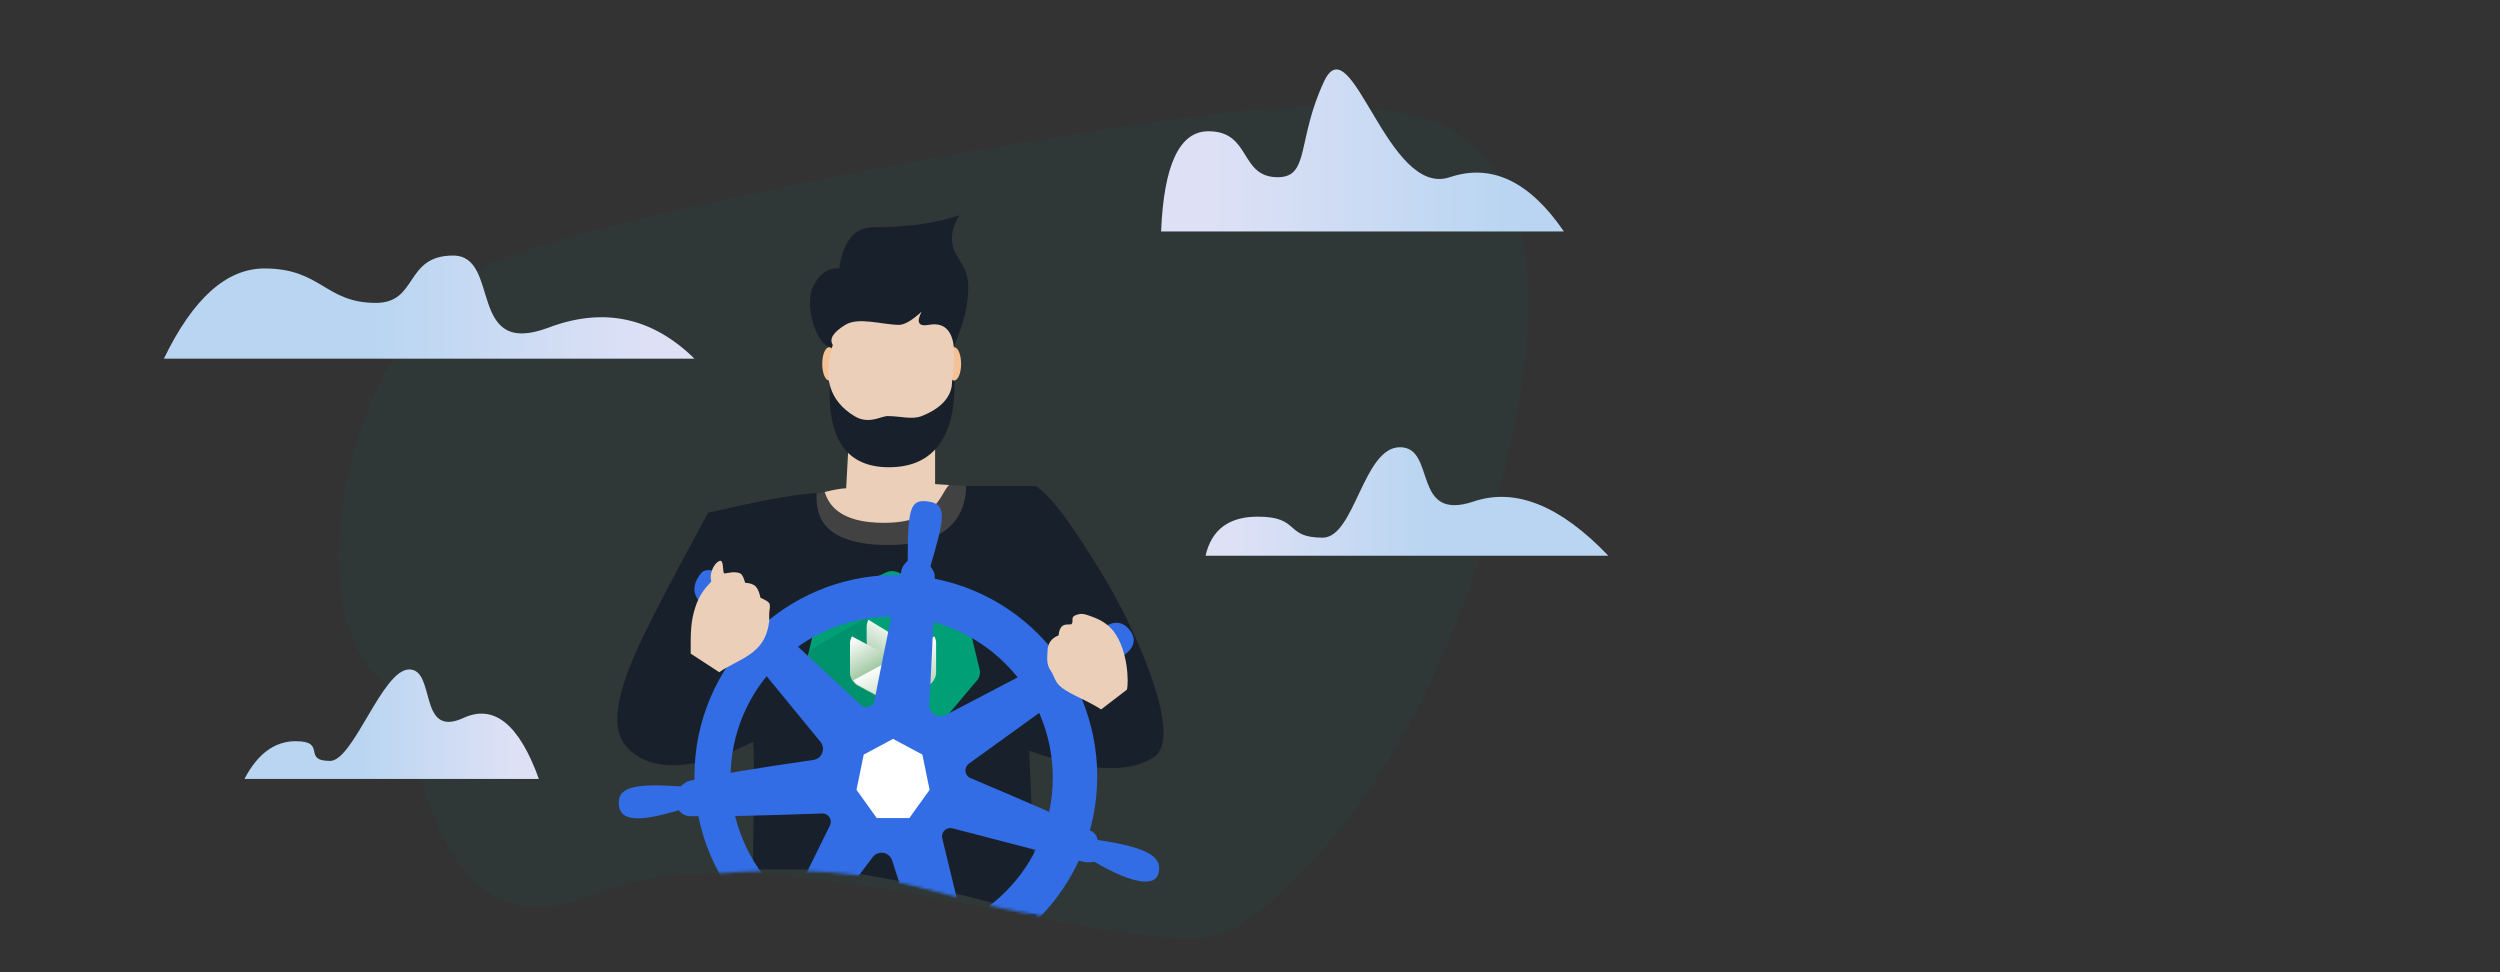 <?xml version="1.0" encoding="UTF-8"?>
<svg width="900px" height="350px" viewBox="0 0 900 350" version="1.1" xmlns="http://www.w3.org/2000/svg" xmlns:xlink="http://www.w3.org/1999/xlink">
    <rect x="0" y="0" width="900" height="350" fill="#333333" stroke="none"/>
    <!-- Generator: Sketch 52.6 (67491) - http://www.bohemiancoding.com/sketch -->
    <title>teaser</title>
    <desc>Created with Sketch.</desc>
    <defs>
        <linearGradient x1="39.082%" y1="85.723%" x2="91.892%" y2="85.723%" id="linearGradient-1">
            <stop stop-color="#B9D5F1" offset="0%"></stop>
            <stop stop-color="#DEE1F6" offset="100%"></stop>
        </linearGradient>
        <linearGradient x1="54.565%" y1="85.723%" x2="7.38%" y2="85.723%" id="linearGradient-2">
            <stop stop-color="#B9D5F1" offset="0%"></stop>
            <stop stop-color="#DEE1F6" offset="100%"></stop>
        </linearGradient>
        <linearGradient x1="87.538%" y1="87.904%" x2="11.262%" y2="87.904%" id="linearGradient-3">
            <stop stop-color="#B9D5F1" offset="0%"></stop>
            <stop stop-color="#DEE1F6" offset="100%"></stop>
        </linearGradient>
        <path d="M30.313,0.922 C31.322,0.462 32.952,0.458 33.968,0.922 L56.008,10.989 C57.018,11.45 58.047,12.701 58.302,13.763 L63.715,36.254 C63.973,37.325 63.61,38.873 62.889,39.731 L47.693,57.802 C46.979,58.652 45.5,59.34 44.395,59.34 L19.886,59.34 C18.779,59.34 17.309,58.661 16.588,57.802 L1.392,39.731 C0.678,38.882 0.31,37.316 0.566,36.254 L5.979,13.763 C6.236,12.692 7.257,11.453 8.273,10.989 L30.313,0.922 Z" id="path-4"></path>
        <linearGradient x1="12.754%" y1="-18.662%" x2="88.267%" y2="84.608%" id="linearGradient-6">
            <stop stop-color="#FFFFFF" offset="0%"></stop>
            <stop stop-color="#439246" offset="100%"></stop>
        </linearGradient>
        <linearGradient x1="50%" y1="4.937%" x2="148.756%" y2="175.515%" id="linearGradient-7">
            <stop stop-color="#FFFFFF" offset="0%"></stop>
            <stop stop-color="#439246" offset="100%"></stop>
        </linearGradient>
        <linearGradient x1="19.157%" y1="-9.048%" x2="82.22%" y2="77.908%" id="linearGradient-8">
            <stop stop-color="#FFFFFF" offset="0%"></stop>
            <stop stop-color="#439246" offset="100%"></stop>
        </linearGradient>
        <linearGradient x1="57.44%" y1="26.315%" x2="137.967%" y2="158.081%" id="linearGradient-9">
            <stop stop-color="#FFFFFF" offset="0%"></stop>
            <stop stop-color="#439246" offset="100%"></stop>
        </linearGradient>
        <path d="M40,0 L268,0 L268,167 C257.21,167 235.049,164.272 201.517,158.817 C151.219,150.635 142.364,134.325 49.236,147.305 C-12.849,155.958 -15.928,106.856 40,0 Z" id="path-10"></path>
    </defs>
    <g id="teaser" stroke="none" stroke-width="1" fill="none" fill-rule="evenodd">
        <g id="Clouds" transform="translate(59, 25)">
            <path d="M121.6,68.277 C175.815,47.314 393.238,8.377 423.383,13.75 C434.732,15.773 514.193,2.891 484.68,135.016 C455.166,267.141 389.323,307.19 384.544,309.706 C354.536,325.505 220.174,270.298 156.098,296.476 C92.022,322.654 95.149,235.626 77.186,218.929 C46.57,190.469 67.385,89.239 121.6,68.277 Z" id="Rectangle" fill-opacity="0.072" fill="#00877A"></path>
            <path d="M36.201,71.646 C56.703,71.646 57.976,84.038 76.336,84.038 C91.557,84.038 86.611,67 104.094,67 C121.576,67 108.832,104.121 138.508,92.932 C158.292,85.472 175.789,89.202 191,104.121 L1.42108547e-14,104.121 C10.466,82.471 22.533,71.646 36.201,71.646 Z" id="Rectangle" fill="url(#linearGradient-1)"></path>
            <path d="M47.467,241.835 C58.845,241.835 49.627,248.93 59.816,248.93 C68.263,248.93 78.62,216 88.322,216 C98.025,216 91.4,241.021 107.869,233.449 C118.849,228.401 127.892,235.726 135,255.426 L29,255.426 C33.726,246.365 39.881,241.835 47.467,241.835 Z" id="Rectangle" fill="url(#linearGradient-1)"></path>
            <path d="M393.766,160.998 C409.33,160.998 403.217,168.559 417.155,168.559 C428.71,168.559 431.716,136 444.988,136 C458.26,136 449.016,163.1 471.545,155.527 C486.564,150.479 502.716,156.988 520,175.055 L375,175.055 C377.134,165.684 383.389,160.998 393.766,160.998 Z" id="Rectangle" fill="url(#linearGradient-2)"></path>
            <path d="M376.018,22.255 C391.582,22.255 387.074,38.794 401.012,38.794 C412.567,38.794 407.801,25.354 417.654,4.317 C427.508,-16.72 440.393,46.366 462.922,38.794 C477.941,33.745 491.634,40.255 504,58.321 L359,58.321 C359.969,34.277 365.641,22.255 376.018,22.255 Z" id="Rectangle" fill="url(#linearGradient-3)"></path>
        </g>
        <g id="captain" transform="translate(222, 77)">
            <path d="M49.025,190.07 C49.507,189.82 49.507,205.133 49.025,236.008 C58.712,236.008 66.075,236.008 71.115,236.008 C90.018,236.008 144.245,249.388 151.039,253.229 L148.509,193.254 C169.743,200.847 184.783,201.558 193.63,195.388 C203.985,188.166 187.226,149.742 174.15,128.587 C162.079,109.057 156.847,102.442 151.039,98 C138.91,97.915 130.673,97.915 126.326,98 C96.399,98.584 79.922,99.721 69.342,100.702 C61.59,101.421 49.436,103.725 32.879,107.613 C30.143,112.97 21.246,128.881 13.097,144.913 C3.657,163.483 -4.504,182.595 3.466,191.73 C16.165,206.286 42.891,193.254 49.025,190.07 Z" id="Oval" fill="#18212B"></path>
            <path d="M97.871,119.204 C124.43,119.204 125.766,103.247 125.766,98 C114.172,97.066 103.668,96.852 94.255,97.358 C91.276,97.519 83.839,98.602 71.944,100.607 C71.944,105.854 71.311,119.204 97.871,119.204 Z" id="Oval" fill="#424242"></path>
            <path d="M119.657,97.605 L114.636,97.279 L114.636,76.762 L83.723,78.354 L82.621,98.785 C81.124,98.785 78.544,99.226 74.883,100.109 C76.17,104.168 79.776,111.221 96.157,111.221 C115.453,111.221 116.243,100.996 119.657,97.605 Z" id="Oval" fill="#EBCFB8"></path>
            <path d="M77.49,48.08 C79.818,48.08 66.709,91.208 98,91.208 C128.478,91.208 120.736,52.25 120.736,49.945 C120.736,48.264 126.582,38.141 126.582,26.245 C126.582,17.129 120.266,16.136 120.736,7.885 C120.865,5.619 121.739,3.157 123.358,0.498 C114.821,3.382 104.438,4.823 92.209,4.823 C85.63,4.823 81.599,9.753 80.117,19.614 C76.055,19.372 72.904,21.582 70.666,26.245 C67.309,33.239 72.244,48.08 77.49,48.08 Z" id="Oval" fill="#18212B"></path>
            <ellipse id="Oval" fill="#F5C195" cx="76.5" cy="54" rx="2.5" ry="6"></ellipse>
            <ellipse id="Oval" fill="#F5C195" cx="121.5" cy="54" rx="2.5" ry="6"></ellipse>
            <path d="M97.506,72.79 C102.421,72.79 106.219,74.18 109.791,72.79 C118.919,69.239 120.738,63.913 120.738,60.534 C120.738,58.393 125.44,37.55 112.377,39.948 C108.655,40.632 107.793,39.044 109.791,35.187 C106.33,38.361 103.612,39.948 101.638,39.948 C95.771,39.948 87.111,36.991 82.299,39.948 C77.956,42.617 76.455,45.021 77.795,47.159 C74.043,58.802 76.638,67.345 85.579,72.79 C90.753,75.941 95.144,72.79 97.506,72.79 Z" id="Oval" fill="#EBCFB8"></path>
        </g>
        <g id="Logo" transform="translate(289, 205)">
            <g id="Rectangle-2">
                <mask id="mask-5" fill="white">
                    <use xlink:href="#path-4"></use>
                </mask>
                <use id="Mask" fill="#009F76" xlink:href="#path-4"></use>
                <polygon fill="#000000" opacity="0.29" mask="url(#mask-5)" points="-12.983 38.039 22.675 17.497 46.693 40.814 18.194 64.653"></polygon>
            </g>
            <path d="M41,27.601 C40.542,28.683 39.773,29.687 38.91,30.232 L34.335,33.119 C32.936,34.002 30.658,33.996 29.268,33.119 L24.693,30.232 C23.294,29.349 22.16,27.284 22.16,25.625 L22.16,19.472 C22.16,18.714 22.397,17.872 22.788,17.097 L41,27.601 Z" id="Combined-Shape" fill="url(#linearGradient-6)" transform="translate(31.58, 25.438) scale(-1, 1) translate(-31.58, -25.438) "></path>
            <path d="M40.186,18.111 C40.579,18.881 40.818,19.72 40.818,20.479 L40.818,25.956 C40.818,27.613 39.678,29.66 38.265,30.532 L34.074,33.12 C32.665,33.99 30.382,33.992 28.97,33.12 L24.779,30.532 C24.087,30.105 23.46,29.396 23,28.587 L40.186,18.111 Z" id="Combined-Shape" fill="url(#linearGradient-7)" transform="translate(31.909, 25.942) scale(-1, 1) translate(-31.909, -25.942) "></path>
            <path d="M46.814,39.508 C46.331,40.446 45.596,41.28 44.775,41.732 L34.834,47.203 C33.381,48.003 31.023,48.002 29.572,47.203 L19.631,41.732 C18.178,40.932 17,38.942 17,37.292 L17,26.54 C17,25.748 17.271,24.879 17.713,24.1 L46.814,39.508 Z" id="Combined-Shape" fill="url(#linearGradient-8)"></path>
            <path d="M47.367,24.104 C47.762,24.847 48,25.661 48,26.407 L48,37.222 C48,38.885 46.822,40.879 45.364,41.679 L35.302,47.202 C33.847,48.001 31.489,48.003 30.03,47.202 L19.969,41.679 C19.284,41.303 18.66,40.662 18.192,39.916 L47.367,24.104 Z" id="Combined-Shape" fill="url(#linearGradient-9)"></path>
        </g>
        <g id="Stearing" transform="translate(174, 171)">
            <mask id="mask-11" fill="white">
                <use xlink:href="#path-10"></use>
            </mask>
            <g id="Mask"></g>
            <g mask="url(#mask-11)" fill="#326DE6">
                <g transform="translate(48, 9)">
                    <path d="M100.5,172 C60.459,172 28,139.541 28,99.5 C28,59.459 60.459,27 100.5,27 C140.541,27 173,59.459 173,99.5 C173,139.541 140.541,172 100.5,172 Z M99,158 C131.033,158 157,132.033 157,100 C157,67.967 131.033,42 99,42 C66.967,42 41,67.967 41,100 C41,132.033 66.967,158 99,158 Z" id="Combined-Shape"></path>
                    <path d="M118.395,77.438 L171.109,49.863 C177.87,41.921 182.511,43.5 185.145,47.462 C187.825,51.491 185.145,55.757 176.775,58.823 L126.792,94.922 C125.449,95.892 125.147,97.767 126.117,99.11 C126.438,99.556 126.876,99.904 127.383,100.118 C147.892,108.769 162.467,115.168 171.109,119.315 C172.056,119.77 172.754,120.797 173.203,122.398 C193.129,125.312 196.386,129.178 195.048,134.435 C193.822,139.257 185.715,138.325 171.986,130.238 C170.469,130.506 169.147,130.506 168.021,130.238 C158.466,127.962 142.757,123.947 120.895,118.192 L120.895,118.192 C119.293,117.77 117.652,118.727 117.23,120.33 C117.103,120.811 117.098,121.317 117.216,121.8 L122.464,143.442 L101.907,138.325 L99.181,129.761 C98.511,127.656 96.262,126.492 94.157,127.162 C93.368,127.413 92.677,127.902 92.179,128.562 L86.604,135.937 L68.271,134.435 L76.773,117.171 C77.505,115.684 76.894,113.886 75.407,113.154 C74.962,112.934 74.469,112.829 73.973,112.847 C51.56,113.664 35.727,113.993 26.474,113.834 C24.863,113.807 23.484,113.092 22.336,111.689 C8.3,115.888 1.134,115.888 0.76,109.499 C0.366,102.776 7.877,102.149 23.015,103.095 C24.207,101.96 25.36,101.269 26.474,101.022 C35.674,98.982 50.466,96.498 70.849,93.569 L70.849,93.569 C73.036,93.255 74.554,91.228 74.24,89.041 C74.136,88.319 73.836,87.638 73.373,87.074 L37.984,43.92 L35.712,40.686 C27.629,36.763 25.885,31.947 30.481,26.238 C32.252,24.039 39.648,25.122 42.23,33.154 C43.305,33.208 44.096,33.463 44.605,33.918 C53.697,42.054 68.1,55.342 87.814,73.781 L87.814,73.781 C89.024,74.913 90.923,74.85 92.055,73.64 C92.438,73.229 92.699,72.72 92.807,72.169 C97.111,50.258 100.374,34.556 102.594,25.063 C102.826,24.074 103.552,23.013 104.772,21.879 C104.772,2.199 105.897,-0.282 112.158,0.53 C119.221,1.447 117.885,6.96 112.947,23.897 C113.997,25.266 114.516,26.406 114.503,27.316 C114.374,36.641 113.722,52.095 112.547,73.676 L112.547,73.676 C112.427,75.882 114.118,77.767 116.324,77.887 C117.042,77.927 117.758,77.771 118.395,77.438 Z" id="Rectangle"></path>
                </g>
            </g>
            <polygon id="Polygon" fill="#FFFFFF" mask="url(#mask-11)" points="147.5 95 158.055 100.648 160.662 113.338 153.357 123.515 141.643 123.515 134.338 113.338 136.945 100.648"></polygon>
        </g>
        <g id="Hands" transform="translate(248, 201)" fill="#EBCFB8">
            <path d="M23.17,33.655 C26.629,30.784 28.279,27.689 28.929,22.525 C28.987,22.058 28.835,21.067 28.929,19.606 C29,18.49 29.431,16.924 28.929,16.154 C28.561,15.59 27.513,14.947 25.788,14.225 C25.355,12.199 24.759,10.814 24,10.071 C23.241,9.328 21.986,8.901 20.236,8.79 C19.741,6.893 19.169,5.781 18.517,5.451 C16.555,4.459 13.543,5.451 12.847,5.451 C11.894,5.451 12.847,0.055 10.926,0.976 C8.508,2.135 7.308,6.437 8.056,7.986 C8.413,8.726 4.76,10.617 2.53,16.965 C0.51,22.714 0.651,27.085 0.651,34.299 L10.926,41 C14.085,38.658 19.712,36.525 23.17,33.655 Z" id="Oval"></path>
            <path d="M137.679,23.73 C137.484,23.932 135.301,23.469 134.265,24.503 C133.614,25.153 133.225,26.229 133.097,27.732 C130.43,28.754 129.097,30.726 129.097,33.649 C129.097,35.379 128.516,37.892 130.199,40.359 C131.582,42.386 131.582,43.878 133.097,45.498 C136.073,48.678 142.189,50.442 148.422,54.384 L157.711,47.261 C158.338,44.715 158.179,33.231 152.886,26.264 C151.062,23.864 148.226,22.07 145.187,21.03 C143.573,20.477 141.995,19.697 140.275,20.122 C136.685,21.01 138.911,22.455 137.679,23.73 Z" id="Oval"></path>
        </g>
    </g>
</svg>